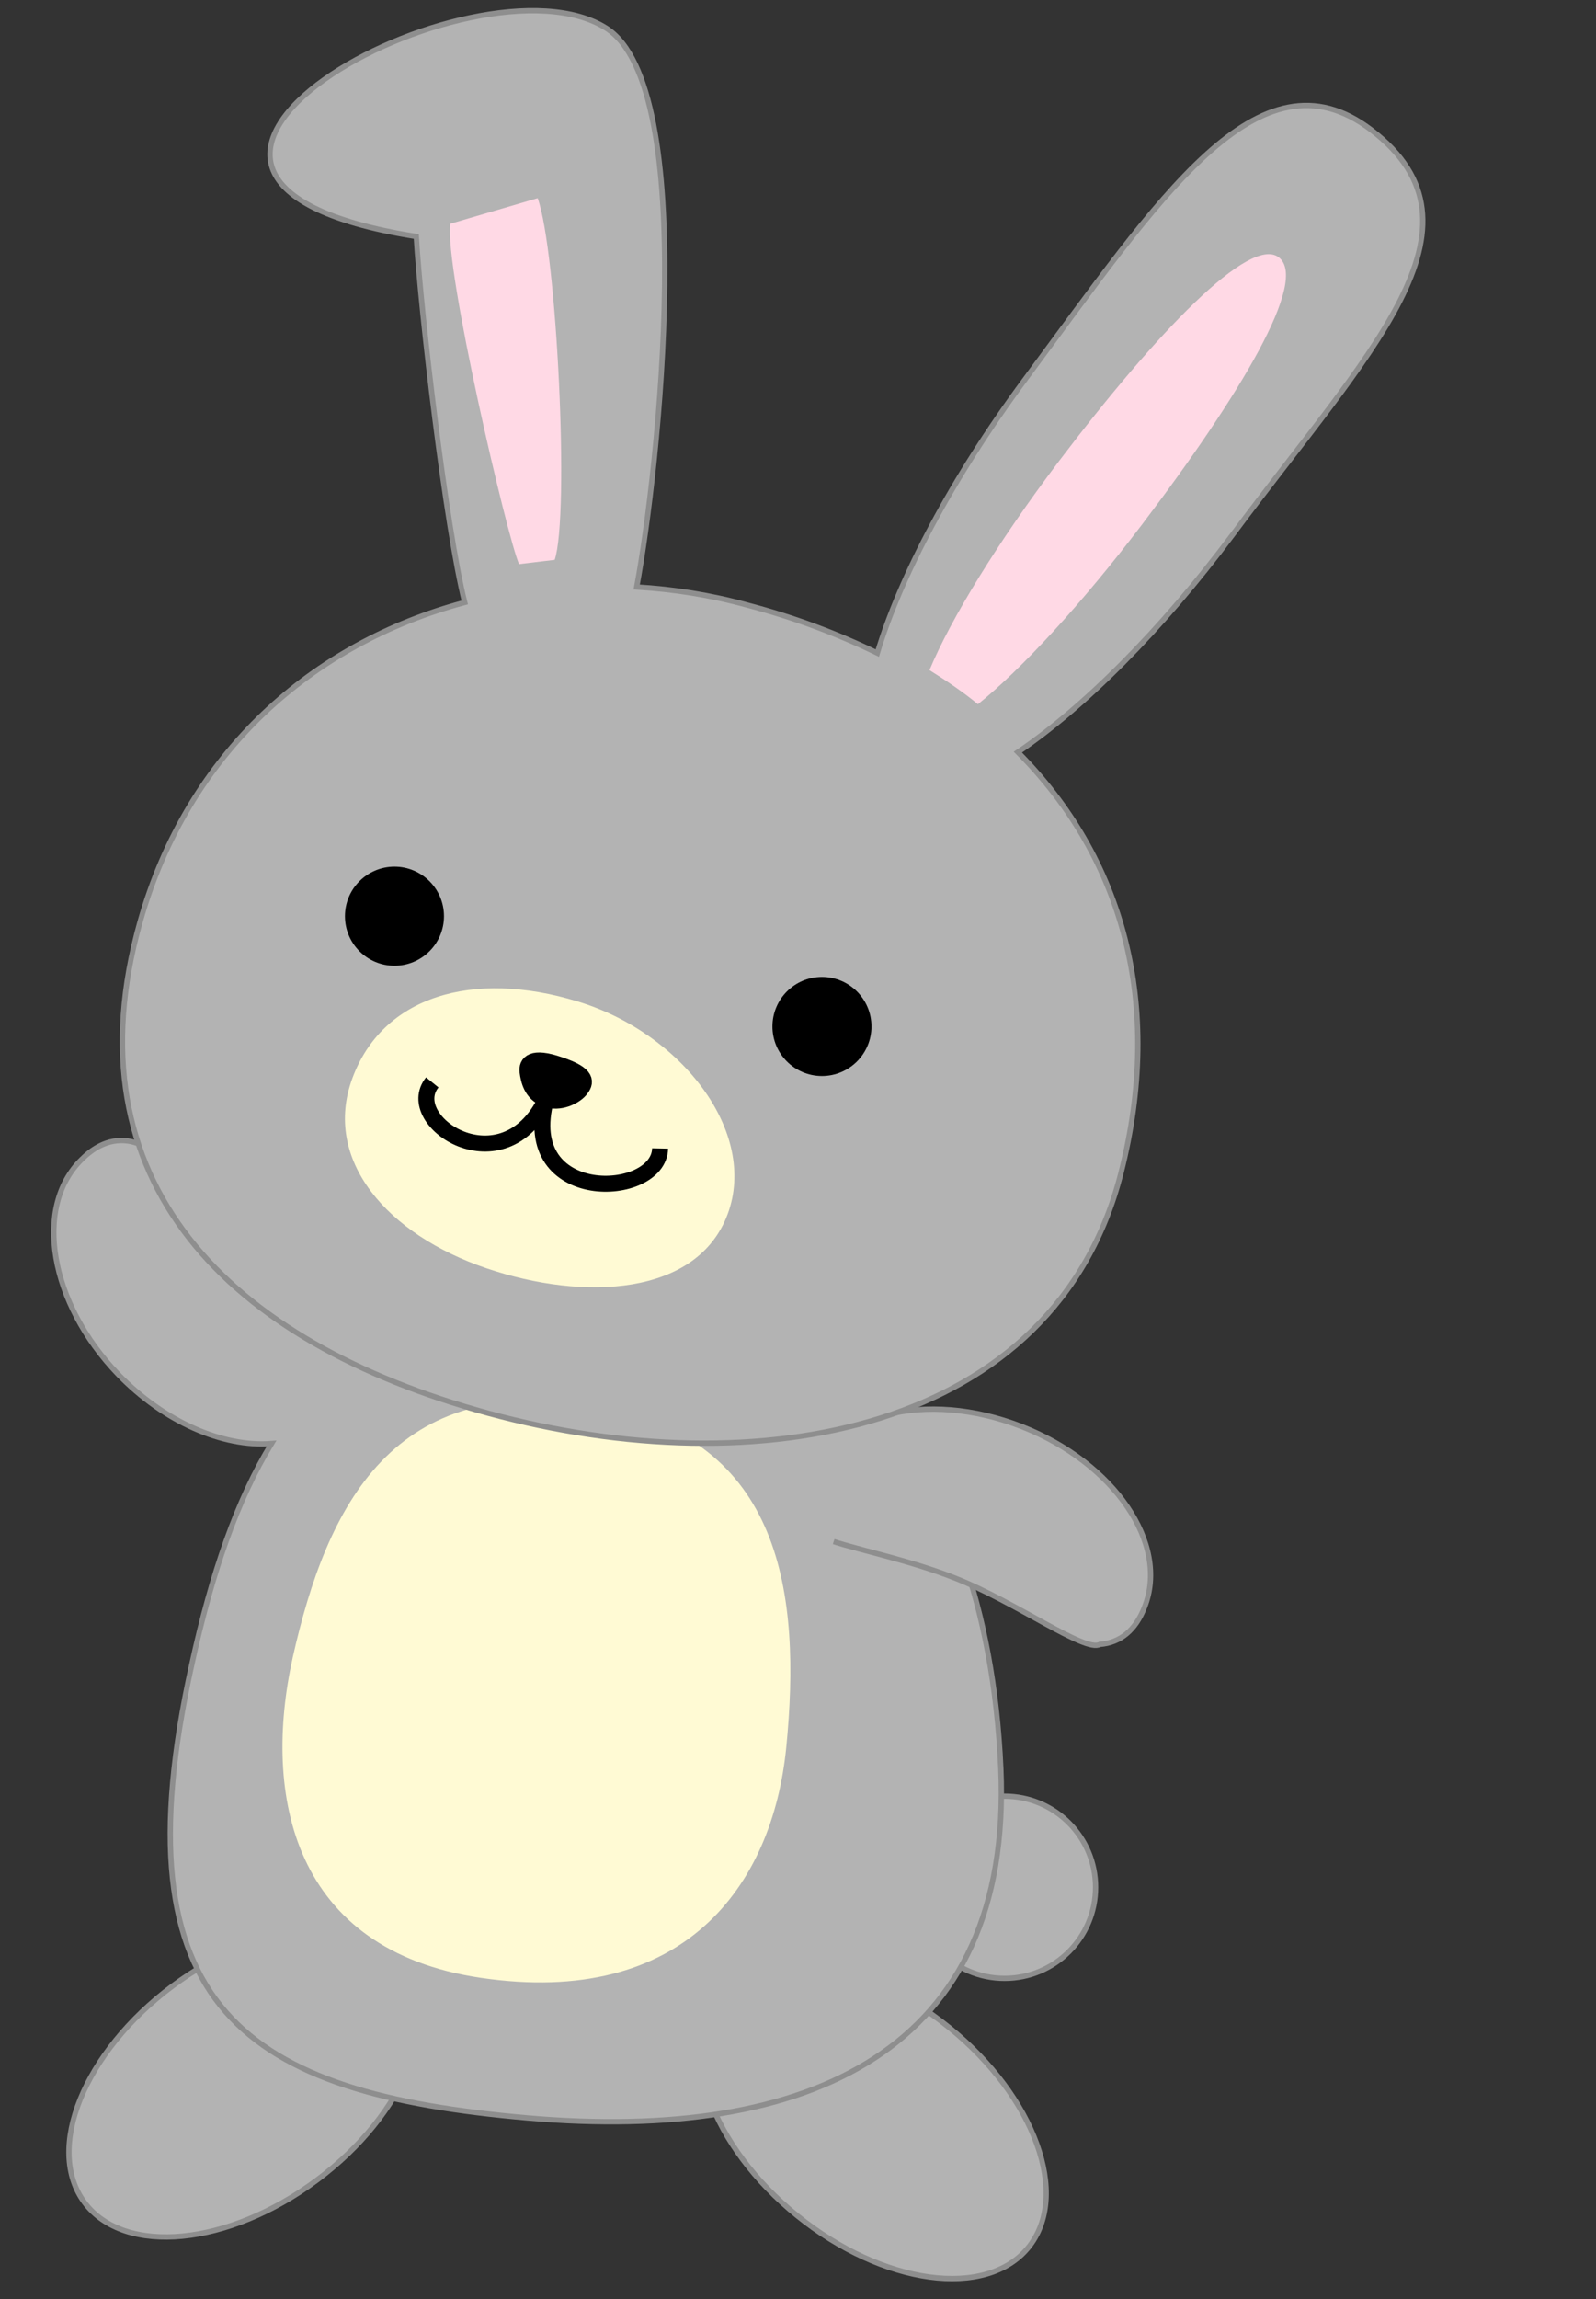 <?xml version="1.0" encoding="utf-8"?>
<!-- Generator: Adobe Illustrator 22.0.1, SVG Export Plug-In . SVG Version: 6.00 Build 0)  -->
<svg version="1.1" id="Layer_1" xmlns="http://www.w3.org/2000/svg" xmlns:xlink="http://www.w3.org/1999/xlink" x="0px" y="0px"
	 viewBox="0 0 299.8 431.6" style="enable-background:new 0 0 299.8 431.6;" xml:space="preserve">
<rect x="0" y="0" width="299.8" height="431.6" fill="#333333" stroke="none"/>
<style type="text/css">
	.st0{fill:#B3B3B3;stroke:#8E8E8E;stroke-miterlimit:10;}
	.st1{fill:#FFFAD4;}
	.st2{fill:#FFD9E5;}
	.st3{stroke:#000000;stroke-width:3;stroke-miterlimit:10;}
	.st4{fill:none;stroke:#000000;stroke-width:3;stroke-miterlimit:10;}
</style>
<g id="RABBIT">
	<g id="RABBIT_1_">
		<g id="FOOT">
			
				<ellipse transform="matrix(0.802 -0.598 0.598 0.802 -224.593 104.868)" class="st0" cx="45.8" cy="391" rx="37.5" ry="22.7"/>
			
				<ellipse transform="matrix(0.629 -0.778 0.778 0.629 -248.877 275.199)" class="st0" cx="163.8" cy="398.3" rx="22.7" ry="37.5"/>
		</g>
		<g id="body_1_">
			<circle class="st0" cx="188.7" cy="354.3" r="17.1"/>
			<path class="st0" d="M188,332c-2.7-61.1-35.9-91.6-71.3-91.1c-22.8,0.4-39.3,4.5-51.6,14c-3-2.7-16-8-23.4-15.7
				c-8.3-8.6-12.5-24.8-15.7-24.5c-3.5-1.3-7.2-0.5-10.6,2.9c-9.2,8.9-6.1,27,6.8,40.4c8.7,9,19.7,13.7,28.8,13
				c-6.4,10.5-11.2,24.1-15,41.6c-14.3,64.8,10.3,80.4,63.1,85C152,402.2,190.3,385,188,332z"/>
			<path class="st1" d="M147.7,328c-2.6,26.3-19.4,48.9-57.4,43.3c-35.2-5.2-41.1-34.1-35.3-60.2c6.4-28.4,18.8-53.8,57.2-47.1
				C147.1,270,150.5,299.5,147.7,328z"/>
		</g>
		<path id="LEFT_x5F_HAND" class="st0" d="M156.6,289.4c4.9,1.6,14.6,3.6,22.9,6.9c11.2,4.4,24.4,14,27.1,12.4
			c3.8-0.3,6.7-2.6,8.4-7c4.7-11.9-5.7-27.1-23.1-33.9c-9-3.5-18-4.1-25.4-2.2"/>
		<g id="HEAD">
			<path class="st0" d="M231.6,100.3c25.2-33.9,49.8-57.7,26-75.9c-21.2-16.2-39.9,13-65.1,46.9c-13.7,18.5-23.4,37-27.7,51.3
				c-7.4-3.6-15.6-6.7-24.4-9c-6.9-1.9-13.9-3-20.8-3.4c4.1-21.9,11.8-93.8-5.7-104.9C89.6-10.2,8.9,33.4,78.2,44.4
				c0.8,14.1,5.6,54.9,9.1,68.7c-28.5,7.6-52,28.1-61,60c-13.7,48.7,16.6,78.9,65.4,92.2c50.4,13.7,106.5,3.8,118.9-45.2
				c8-31.6,0.4-59-19.4-78.9C203.5,132.9,218.1,118.4,231.6,100.3z"/>
			<path class="st2" d="M214.5,98.5c18.5-24.4,31.4-45.9,25.7-50.2c-5.4-4.1-22.8,13.9-41.3,38.3c-11.5,15.2-20.3,29.6-24.3,39.2
				c3.2,2,6.3,4.1,9.1,6.4C191.7,125.8,203.1,113.5,214.5,98.5z"/>
			<path class="st2" d="M101,37.2c3.6,10,6,59.5,3.2,67.9l-6.7,0.8C95.3,101,83.4,50.1,84.6,42L101,37.2z"/>
			<circle cx="74.1" cy="172" r="9.3"/>
			<circle cx="154.4" cy="192.7" r="9.3"/>
			<g>
				<path class="st1" d="M136.7,227.9c-5.7,15.4-27,16.4-45.3,10.2c-18.6-6.3-30.9-20.3-25.2-35.7S88.8,182,108.5,188
					C128,193.9,142.4,212.5,136.7,227.9z"/>
				<g>
					<path class="st3" d="M108.9,204.7c-1,1.1-3.7,2.6-6.4,1.6c-2.7-1-3.2-3.6-3.4-5.1c-0.2-1.6,0.8-3.1,6-1.3
						C110.5,201.7,110.2,203.2,108.9,204.7z"/>
					<path class="st4" d="M81.2,203.2c-5.9,7.3,13.3,20,21.4,3.1c-5.4,20,21.2,18.8,21.4,9.3"/>
				</g>
			</g>
		</g>
	</g>
</g>
</svg>
